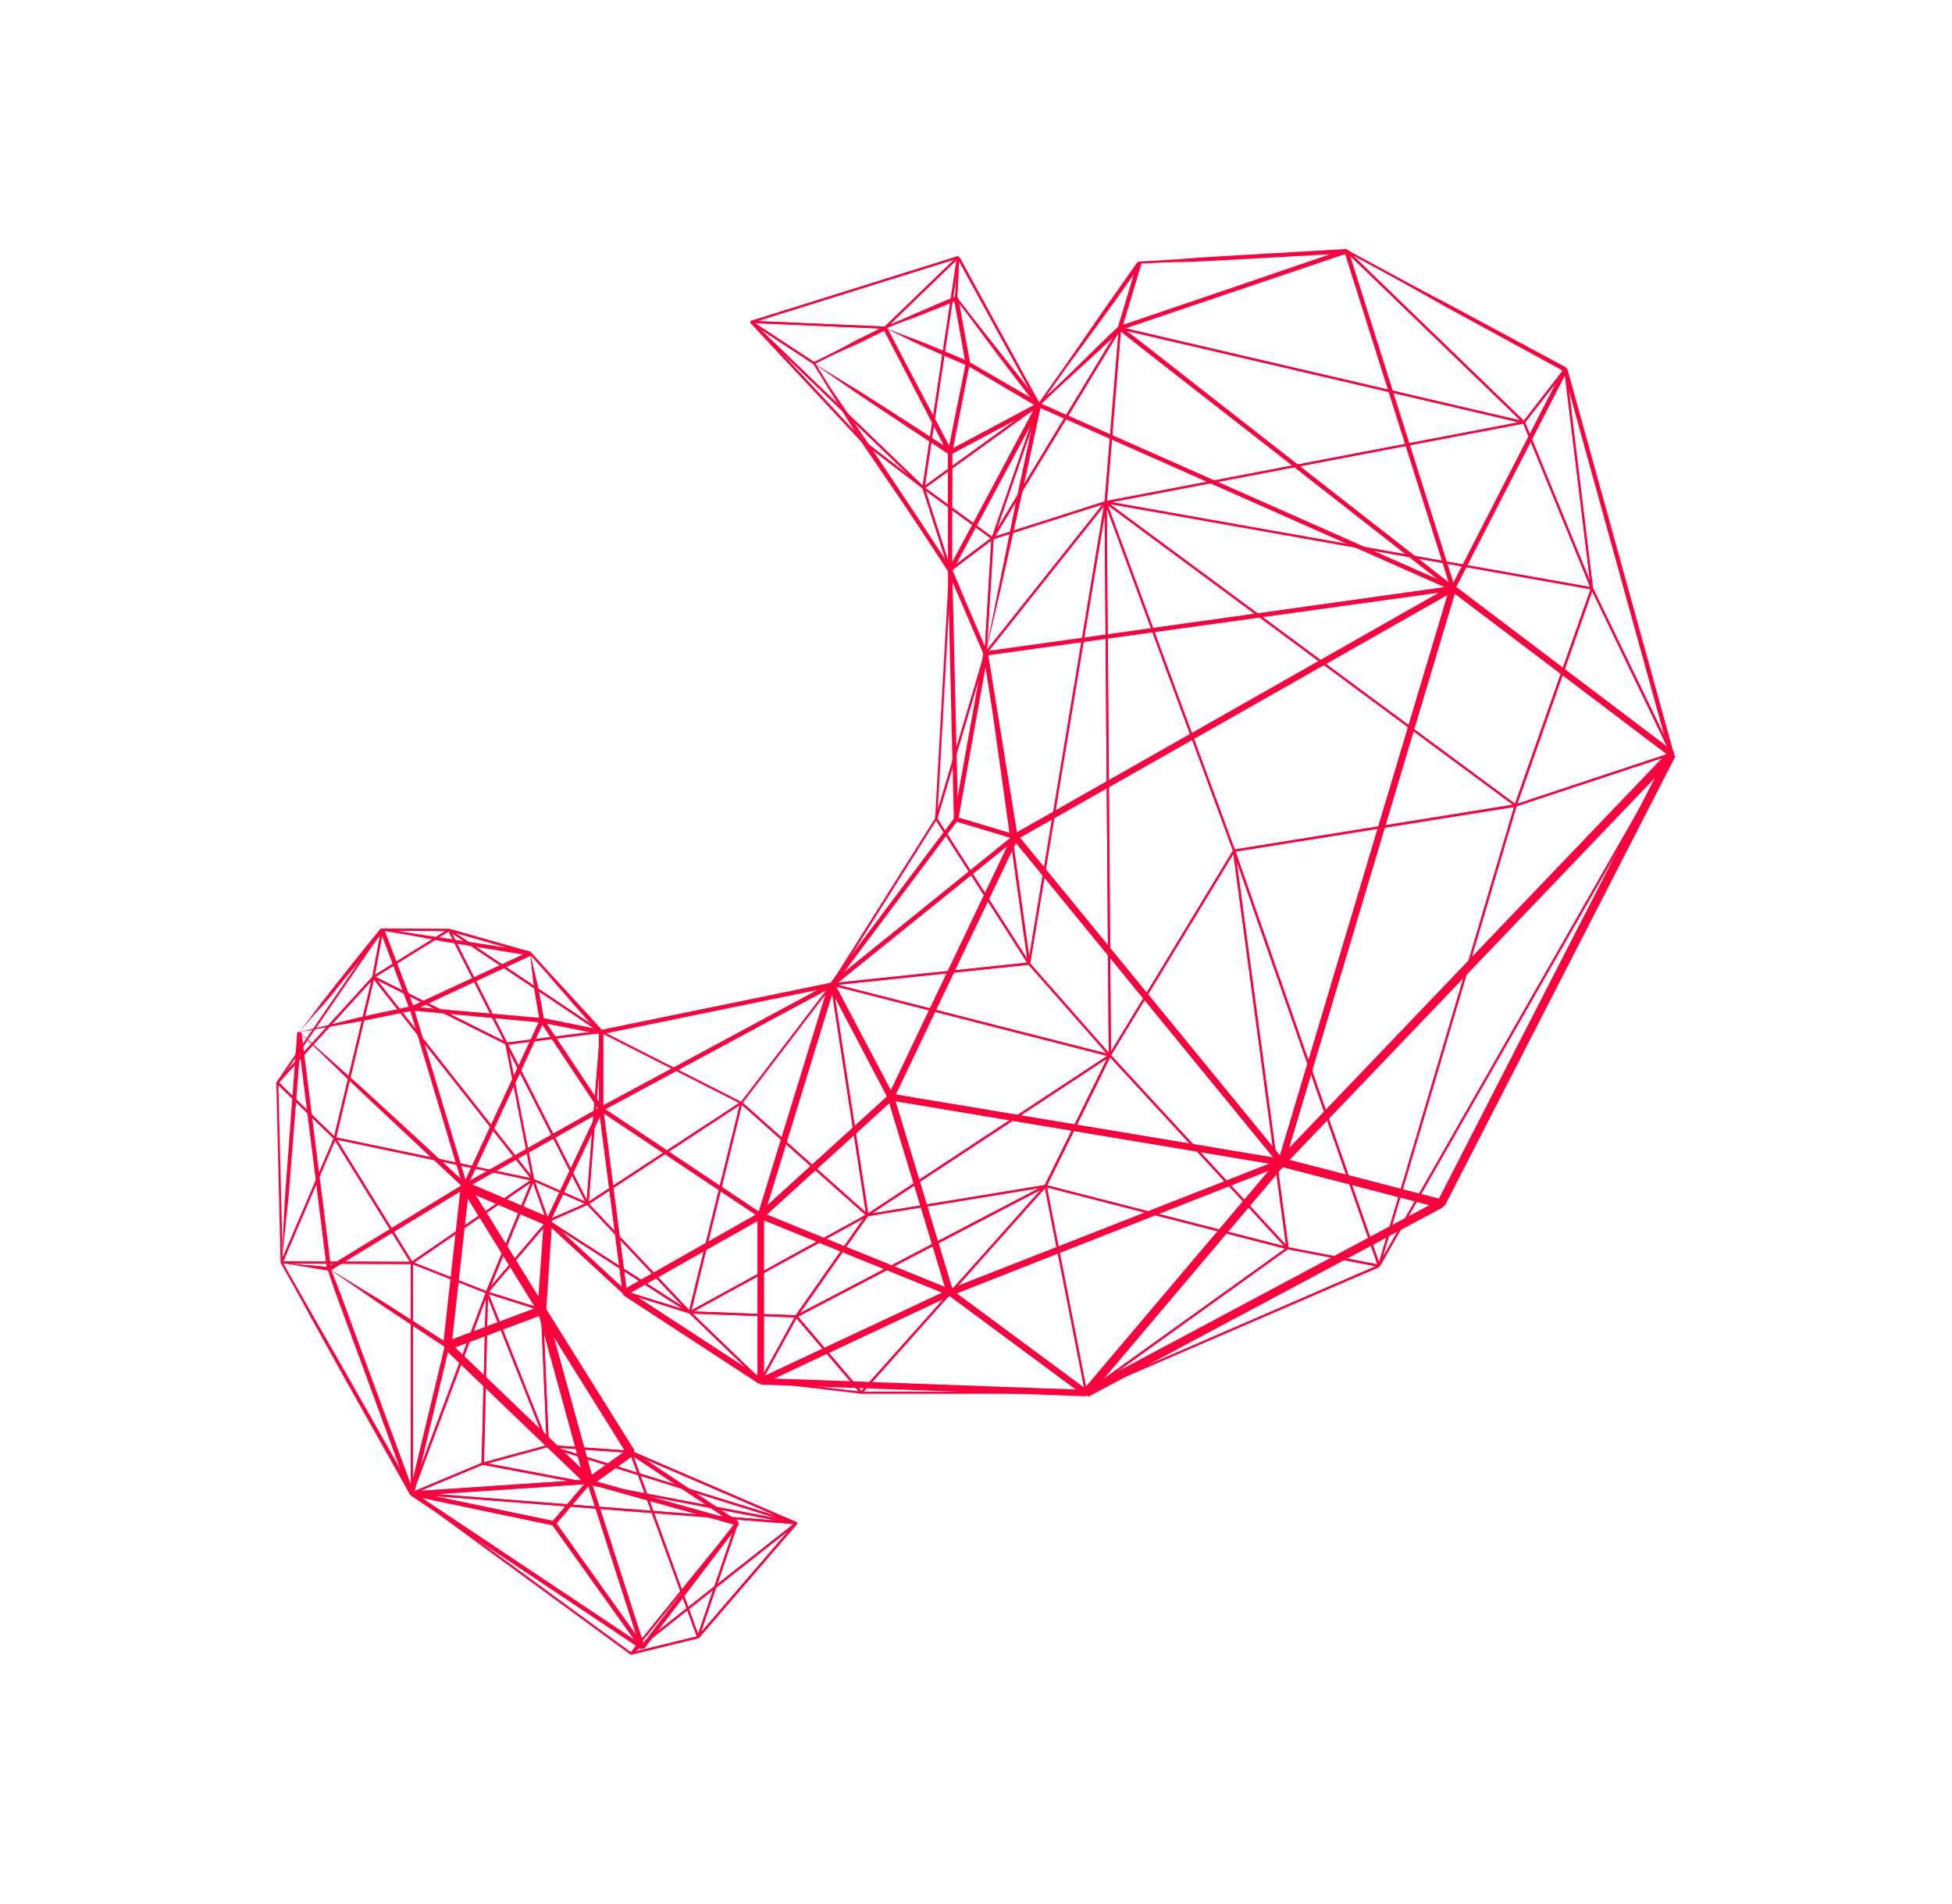 <svg id="Plane" fill="#FF003F" xmlns="http://www.w3.org/2000/svg" viewBox="0 0 459.7 448.22"><g id="triangle36"><path d="M220.71,192.85l-.49-.08,3.28-58.51.48-.09,8.36,19.5v.17Zm3.23-57.5-3.1,55.32,11-36.88Z"/></g><g id="triangle36-2" data-name="triangle36"><path d="M208.53,77.38l-.27-.41,17.18-16.58.42.19-.46,9.62-.16.22Zm16.8-16.19L209.56,76.41,224.9,70Z"/></g><g id="triangle36-3" data-name="triangle36"><path d="M244.45,95.42,225,70.34l0-.16.46-9.62.47-.11,19,34.69Zm-19-25.31,17.52,22.52-17.1-31.16Z"/></g><g id="triangle36-4" data-name="triangle36"><path d="M217.63,115.06l-.39-.24,8.13-54.29.46-.08,19,34.69-.07.33Zm8.12-53.72-7.93,53,26.5-19.11Z"/></g><g id="triangle36-5" data-name="triangle36"><path d="M244.82,95.44l-.37-.32,23.68-33.44.44.22L264,77.36l-.07.11Zm22.84-32.23L246.3,93.37l17.22-16.22Z"/></g><g id="triangle36-6" data-name="triangle36"><path d="M263.82,77.52l-.32-.3,4.59-15.46.23-.18,48.76-2.79.09.49Zm4.7-15.45-4.4,14.82L315.28,59.4Z"/></g><g id="triangle36-7" data-name="triangle36"><path d="M393.49,177.56l-18.83-39-6.27-51.64.49-.09L394,177.39Zm-18.34-39.1,17.58,36.39L369.29,90.19Z"/></g><g id="triangle36-8" data-name="triangle36"><path d="M195.92,232l-.24-.39,24.58-39h.42l21.87,34.13-.19.38Zm24.55-38.79-24.09,38.23,45.53-4.78Z"/></g><g id="triangle36-9" data-name="triangle36"><path d="M242.12,227.05l-21.86-34.14,0-.2,11.64-39,.49,0,10.22,73.14Zm-21.38-34.31,21.19,33.07L232,154.94Z"/></g><g id="triangle36-10" data-name="triangle36"><path d="M261.31,248.75,195.83,232l0-.49,46.44-4.88.21.09,19,21.59Zm-64-16.86,63.34,16.17-18.41-20.89Z"/></g><g id="triangle36-11" data-name="triangle36"><path d="M204.39,286.33l-.39-.17-8.36-54.34.31-.28,65.48,16.72.08.45Zm-8.19-54.21,8.24,53.57,56.32-37.08Z"/></g><g id="triangle36-12" data-name="triangle36"><path d="M138.14,283.53l-19.09-37.7.19-.36,22.29-2.79.28.27-3.2,40.49Zm-18.49-37.61,18.53,36.59,3.11-39.29Z"/></g><g id="triangle36-13" data-name="triangle36"><path d="M65.54,255.07l-.4-.31,24.67-36,.45.19-2.09,11.18-.06.12Zm24-35.06-21.94,32L87.69,230Z"/></g><g id="triangle36-14" data-name="triangle36"><path d="M96.76,351.72,66.11,297.39l.22-.38L97,297.1l.25.25v54.24Zm-30-54.21,30,53.13v-53Z"/></g><g id="triangle36-15" data-name="triangle36"><path d="M148.43,389.54,96.83,351.8l.17-.46,90.55,7.06.14.44-39,30.7ZM97.84,351.91,148.57,389l38.31-30.18Z"/></g><g id="triangle36-16" data-name="triangle36"><path d="M148.51,342.09,129,340.7l-.23-.24-1.39-32,.46-.15,20.9,33.44Zm-19.25-1.87,18.79,1.34-20.13-32.21Z"/></g><g id="triangle36-17" data-name="triangle36"><path d="M187.46,358.88,129,340.69l.09-.49,19.58,1.41,39,16.81Zm-56.3-18L183.07,357l-34.6-14.91Z"/></g><g id="triangle36-18" data-name="triangle36"><path d="M97.22,351.68l-.49-.09V297.35l.34-.23,17.7,7,.14.32Zm0-54v52.49l17.13-45.75Z"/></g><g id="triangle36-19" data-name="triangle36"><path d="M127.55,308.65l-12.94-4.1-.12-.4,14.34-16.8.44.18-1.39,20.89Zm-12.43-4.46,12.28,3.88,1.32-19.82Z"/></g><g id="triangle36-20" data-name="triangle36"><path d="M128.79,340.54l-14.34-36.13.31-.33,12.94,4.09.18.23,1.39,32Zm-13.68-35.83L128.71,339l-1.32-30.39Z"/></g><g id="triangle36-21" data-name="triangle36"><path d="M114.59,304.55l-17.7-7,0-.44,28.56-19.57.37.3-10.86,26.54Zm-17.08-7.26,17,6.7L125,278.46Z"/></g><g id="triangle36-22" data-name="triangle36"><path d="M125.34,277.93,87.73,230.22l.31-.38,31.34,15.65.14.18,6.27,32.06ZM88.81,230.79l36.29,46-6-30.92Z"/></g><g id="triangle36-23" data-name="triangle36"><path d="M114.87,304.48l-.42-.26,10.86-26.54h.47l3.48,9.74,0,.24Zm10.65-26L115.5,303l13.24-15.51Z"/></g><g id="triangle36-24" data-name="triangle36"><path d="M138.26,283.65,125.44,278l-.15-.18L119,245.77l.46-.17,19.1,37.71Zm-12.5-6,12.06,5.31-18-35.47Z"/></g><g id="triangle36-25" data-name="triangle36"><path d="M129.12,287.74l-.33-.14-3.49-9.74.34-.31,12.82,5.64v.46Zm-3.15-9.5,3.2,8.93,8.57-3.75Z"/></g><g id="triangle36-26" data-name="triangle36"><path d="M204.29,286.36l-.18-.45,57.12-37.62.36.32-15.12,30.74-.18.14Zm56.45-37.14-55.37,36.46L246.08,279Z"/></g><g id="triangle36-27" data-name="triangle36"><path d="M223.55,134.41l-20.9-30.65.36-.34,14.63,11.23.08.13L224,134.19Zm-19.61-29.64,19,27.92L217.27,115Z"/></g><g id="triangle36-28" data-name="triangle36"><path d="M202.67,103.79,176.73,76l.32-.38,14.87,9.79,11.15,18.11ZM178.51,77.15l22.82,24.47-9.8-15.93Z"/></g><g id="triangle36-29" data-name="triangle36"><path d="M191.82,85.73h-.25L176.77,76l.15-.46,31.52,1.35.1.48Zm-14-9.64,13.93,9.13,15.72-7.86Z"/></g><g id="triangle36-30" data-name="triangle36"><path d="M217.33,115.05l-14.66-11.26L176.73,76l.35-.35,40.58,39.05ZM203,103.44l11.05,8.49L183.41,82.41Z"/></g><g id="triangle36-31" data-name="triangle36"><path d="M208.42,77.4,176.9,76.05l-.07-.49,48.71-15.23.25.42L208.6,77.33Zm-30.07-1.79,30,1.29,16.35-15.78Z"/></g><g id="triangle36-32" data-name="triangle36"><path d="M217.31,115,176.74,76l.09-.42,48.71-15.23.32.28-8.13,54.28ZM177.39,75.91l39.92,38.43,8-53.41Z"/></g><g id="triangle36-33" data-name="triangle36"><path d="M223.9,134.47l-.38-.12-6.27-19.42.38-.28,16.26,11.9v.4Zm-5.94-19,5.92,18.35,9.44-7.11Z"/></g><g id="triangle36-34" data-name="triangle36"><path d="M233.59,127l-16.25-11.89v-.41L244.5,95.06l.39.28L234,126.83Zm-15.68-12.1,15.7,11.5,10.54-30.42Z"/></g><g id="triangle36-35" data-name="triangle36"><path d="M231.88,153.87l-8.36-19.5.08-.3,10-7.52.4.22-1.63,27Zm-7.82-19.52,7.87,18.35,1.53-25.42Z"/></g><g id="triangle36-36" data-name="triangle36"><path d="M234,126.88l-.45-.21,11-31.59,19.09-18,.39.31ZM244.87,95.4l-10.12,29.21,27.83-45.88Z"/></g><g id="triangle36-37" data-name="triangle36"><path d="M232.31,153.93l-.45-.17,1.63-27,.17-.23,26.65-8.5.27.39Zm1.67-27L232.41,153l27.27-34.26Z"/></g><g id="triangle36-38" data-name="triangle36"><path d="M242.58,227h-.49l-10.23-73.13.06-.19,28.27-35.53.44.2Zm-10.21-73.11,10,71.42L260,119.16Z"/></g><g id="triangle36-39" data-name="triangle36"><path d="M233.82,127l-.29-.37,30-49.46.46.15-3.36,41-.17.22Zm29.59-48.67-29.11,48,25.85-8.25Z"/></g><g id="triangle36-40" data-name="triangle36"><path d="M261.18,248.67l-19-21.59-.06-.21,18-108.66.49,0,1,130.25ZM242.6,226.83l18.51,21-.95-126.69Z"/></g><g id="triangle36-41" data-name="triangle36"><path d="M261.58,248.63l-.46-.12-1-130.26.49-.09,30.24,82.06,0,.21Zm-.93-128.95,1,127.94,28.74-47.34Z"/></g><g id="triangle36-42" data-name="triangle36"><path d="M260.43,118.49l-.29-.26,3.35-41,.31-.23L358.94,99.2v.49ZM264,77.6l-3.31,40.34,97-18.52Z"/></g><g id="triangle36-43" data-name="triangle36"><path d="M358.83,99.69,263.69,77.53l0-.48L317,58.81l.26,0,41.79,40.4ZM264.65,77.24,358.06,99,317,59.33Z"/></g><g id="triangle36-44" data-name="triangle36"><path d="M374.86,138.78,260.34,118.49V118l98.5-18.8.28.15,16,39.09ZM261.77,118.24l112.73,20L358.73,99.73Z"/></g><g id="triangle36-45" data-name="triangle36"><path d="M358.71,99.62l-41.79-40.4.29-.4,51.55,27.86.07.38L359.08,99.6ZM318.57,60.13l40.29,38.94L368.26,87Z"/></g><g id="triangle36-46" data-name="triangle36"><path d="M374.67,138.63l-16-39.09,0-.25,9.75-12.54.44.12,6.27,51.64Zm-15.5-39.15,15.26,37.25-6-49.19Z"/></g><g id="triangle36-47" data-name="triangle36"><path d="M138.5,283.63l-.39-.23,3.2-40.49.36-.2,33,16.76,0,.43Zm3.28-40.31-3.13,39.61,35.44-23.21Z"/></g><g id="triangle36-48" data-name="triangle36"><path d="M204.08,286.3l-29.66-26.43,0-.33,21.3-27.9.45.11,8.36,54.33Zm-29.16-26.64,29,25.81-8.17-53.07Z"/></g><g id="triangle36-49" data-name="triangle36"><path d="M162.32,309.21l-33.43-21.49,0-.44,9.34-4.09.29.06,24.09,25.58Zm-32.77-21.66,31.33,20.14-22.58-24Z"/></g><g id="triangle36-50" data-name="triangle36"><path d="M162.38,309.24,147,304.41l-18.11-16.72.31-.39,33.43,21.49ZM147.26,304l13.51,4.21-29.47-19Z"/></g><g id="triangle36-51" data-name="triangle36"><path d="M162.27,309.18l-24.09-25.59,0-.38,36.22-23.73.38.27L162.7,309.06Zm-23.52-25.72,23.57,25,11.87-48.25Z"/></g><g id="triangle36-52" data-name="triangle36"><path d="M179,325.33l-32-20.89.21-.45,15.42,4.83,16.72,16.12ZM148.78,305l28.33,18.48-14.78-14.25Z"/></g><g id="triangle36-53" data-name="triangle36"><path d="M162.58,309.22l-.37-.28,12.13-49.31.41-.13,29.67,26.43,0,.41Zm12.15-49.07-11.89,48.36,41-22.44Z"/></g><g id="triangle36-54" data-name="triangle36"><path d="M179,325.3l-16.72-16.12.19-.43,25.07.94.21.37-8.36,15.18Zm-15.9-16,16,15.44,8-14.55Z"/></g><g id="triangle36-55" data-name="triangle36"><path d="M187.52,310.19l-25.07-.94-.11-.47,41.79-22.88.32.36-16.71,23.82Zm-24.15-1.4,24,.89,16-22.83Z"/></g><g id="triangle36-56" data-name="triangle36"><path d="M187.65,310.16l-.32-.37L204.05,286l.16-.1,42-6.88.15.47Zm16.74-23.81-16.06,22.89,56.43-29.5Z"/></g><g id="triangle36-57" data-name="triangle36"><path d="M202.83,328.16l-23.69-2.79L179,325l8.36-15.19.41,0,15.33,18Zm-23.26-3.24,22.68,2.67-14.67-17.22Z"/></g><g id="triangle36-58" data-name="triangle36"><path d="M203,328.08h-.37l-15.33-18,.08-.39L246.13,279l.31.39ZM187.93,310l14.93,17.52,42.29-47.43Z"/></g><g id="triangle36-59" data-name="triangle36"><path d="M255.8,328.16H202.86l-.19-.42,43.39-48.67.43.12L256,327.86Zm-52.39-.5h52.08l-9.39-47.88Z"/></g><g id="triangle36-60" data-name="triangle36"><path d="M255.94,328.11l-.39-.15L246,279.29l.31-.29,57,14.62.08.45Zm-9.37-48.53,9.4,47.9L302.63,294Z"/></g><g id="triangle36-61" data-name="triangle36"><path d="M303.15,294.11l-57-14.63-.17-.35,15.12-30.74.41-.06,41.84,45.37Zm-56.54-15,55.84,14.34-41-44.47Z"/></g><g id="triangle36-62" data-name="triangle36"><path d="M255.89,328.14l-.24-.43,47.41-34,.2,0,21.54,4.16.05.48Zm47.38-34-45.44,32.62,66.08-28.63Z"/></g><g id="triangle36-63" data-name="triangle36"><path d="M303,294l-41.84-45.37,0-.3,29.26-48.2.46.1,12.59,93.56Zm-41.34-45.57,41.17,44.64L290.47,201Z"/></g><g id="triangle36-64" data-name="triangle36"><path d="M324.71,298.27l-21.55-4.16-.2-.21-12.59-93.56.49-.12L325,297.94Zm-21.28-4.61,20.94,4-33.17-95Z"/></g><g id="triangle36-65" data-name="triangle36"><path d="M88.06,230.28l-.38-.26,2.09-11.18.25-.2,15.73.08.13.47Zm2.16-11.14-1.94,10.41,16.6-10.33Z"/></g><g id="triangle36-66" data-name="triangle36"><path d="M119.16,245.94,87.81,230.29l0-.44,17.83-11.09.35.1,13.52,26.74ZM88.44,230l30.27,15.12-13.06-25.83Z"/></g><g id="triangle36-67" data-name="triangle36"><path d="M124.8,224.64,90,219.13l0-.49,15.8.09,19.09,5.42Zm-31.49-5.49,27.45,4.34-15-4.27Z"/></g><g id="triangle36-68" data-name="triangle36"><path d="M119.3,246l-.25-.14-13.52-26.74.36-.32,35.81,23.95-.11.46Zm-12.9-26.26,13,25.74,21.45-2.68Z"/></g><g id="triangle36-69" data-name="triangle36"><path d="M141.42,243.14l-35.81-24,.21-.45,19.09,5.42.12.07,16.72,18.54Zm-34.21-23.49,32.82,22-15.32-17Z"/></g><g id="triangle36-70" data-name="triangle36"><path d="M97.12,297.56l-.35-.08L78.66,268.14l.26-.38,46.67,9.77.09.45ZM79.39,268.37,97.06,297l27.86-19.1Z"/></g><g id="triangle36-71" data-name="triangle36"><path d="M125.49,278l-46.67-9.77-.19-.3L87.68,230l.44-.1,37.62,47.71ZM79.17,267.81l45.75,9.58L88.05,230.63Z"/></g><g id="triangle36-72" data-name="triangle36"><path d="M97,297.6l-30.65-.09-.23-.35,12.54-29.25.44,0,18.11,29.34ZM66.71,297l29.82.09L78.91,268.55Z"/></g><g id="triangle36-73" data-name="triangle36"><path d="M66.56,297.36l-.48-.09-1-42.36.42-.18L79,267.83l.06.28Zm-1-41.85,1,40.6,12-28Z"/></g><g id="triangle36-74" data-name="triangle36"><path d="M78.7,268.19,65.18,255.08v-.34L87.74,229.9l.43.22-9.06,37.94Zm-13-13.3,13,12.63L87.46,231Z"/></g><g id="triangle36-75" data-name="triangle36"><path d="M97.08,351.82l-.33-.31,17.7-47.28.48.09-1,40.31-.16.23Zm17.31-46-17,45.35,16-6.68Z"/></g><g id="triangle36-76" data-name="triangle36"><path d="M187.51,358.9,97,351.84l-.08-.48,16.72-7,.14,0,73.84,14ZM98,351.42,183,358l-69.29-13.15Z"/></g><g id="triangle36-77" data-name="triangle36"><path d="M113.76,344.87l-.31-.25,1-40.31.48-.09,14.34,36.14-.16.33Zm1.14-39.32L114,344.3l14.73-4Z"/></g><g id="triangle36-78" data-name="triangle36"><path d="M187.49,358.89l-73.84-14,0-.48L129,340.21h.14l58.51,18.2Zm-72.68-14.31,68.46,13L129,340.71Z"/></g><g id="triangle36-79" data-name="triangle36"><path d="M164.61,385.64l-.42-.08-15.9-43.63.33-.32,39,16.81.09.39ZM149,342.3,164.51,385l22.61-26.25Z"/></g><g id="triangle36-80" data-name="triangle36"><path d="M148.63,389.59l-.21-.44,39-30.7.34.36-23.11,26.83-.13.08Zm37-29.14-36,28.38,14.65-3.58Z"/></g><g id="triangle36-81" data-name="triangle36"><path d="M164.19,385.56l-15.9-43.63.37-.3,25.08,16.72.1.29-9.18,26.92ZM149,342.47l15.39,42.26,8.89-26.07Z"/></g><g id="triangle36-82" data-name="triangle36"><path d="M148.63,389.59l-.25-.4,25-30.79.43.24-9.18,26.92-.18.16Zm24.28-29.79-23.67,29.12,15-3.65Z"/></g><g id="triangle36-83" data-name="triangle36"><path d="M290.66,200.55l-.27-.16-30.24-82,.38-.29,96.54,71.39-.11.45ZM260.91,119,290.79,200l65.5-10.53Z"/></g><g id="triangle36-84" data-name="triangle36"><path d="M356.77,189.85l-96.53-71.4.19-.45L375,138.29l.19.33-18,51.11Zm-95.38-71.17,95.41,70.56,17.77-50.51Z"/></g><g id="triangle36-85" data-name="triangle36"><path d="M324.52,298.11l-34.13-97.72.19-.33,66.3-10.66.28.32L325,298.1ZM291,200.5l33.77,96.71L356.57,190Z"/></g><g id="triangle36-86" data-name="triangle36"><path d="M325,298.15l-.46-.19,32.17-108.39.16-.16,36.79-12.19.3.36Zm32.15-108.31L325.61,296,393.17,177.9Z"/></g><g id="triangle36-87" data-name="triangle36"><path d="M357,189.88l-.32-.32,18-51.11.46,0,18.81,38.92-.15.34Zm17.94-50.69-17.62,50.06,36-11.94Z"/></g><g id="triangle36-88" data-name="triangle36"><path d="M225.64,193l-1-.07-1.4-58.51,1-.21,8.36,19.5,0,.29Zm-1.32-56,1.21,50.95,6.06-34Z"/></g><path id="triangle36-89" data-name="triangle36" d="M232.11,153.86c1-5.08,2-10.07,3-15.08l3-14.55c2-9.67,4-19.31,6.11-29l.93.35-20.9,39,0-.43c.68,1.59,1.37,3.16,2,4.75l1.88,4.9C229.37,147.11,230.7,150.48,232.11,153.86Zm0,0c-1.38-3.12-2.83-6.25-4.35-9.45l-2.31-4.86c-.74-1.66-1.44-3.34-2.16-5l0-.43,20.9-39,.93.34Q242,110.2,238.71,125l-3.28,14.7C234.27,144.43,233.18,149.18,232.11,153.86Z"/><path id="triangle36-90" data-name="triangle36" d="M208.43,77.24c1.26-.58,2.55-1.19,3.85-1.83l2-1c.69-.33,1.43-.62,2.13-.94,2.85-1.26,5.73-2.48,8.58-3.67l.69.37,2.78,15.33-.68.55c-3.32-1.42-6.67-2.88-10-4.37-1.63-.75-3.37-1.47-4.83-2.26S209.9,77.94,208.43,77.24Zm0,0c1.78.7,3.52,1.36,5.25,2s3.3,1.27,4.92,1.91c3.19,1.3,6.35,2.63,9.53,4l-.69.55-2.79-15.33.69.38c-2.72,1.13-5.41,2.23-8.14,3.29-.69.27-1.34.55-2,.8l-2.21.76C211.45,76.11,210,76.66,208.43,77.24Z"/><path id="triangle36-91" data-name="triangle36" d="M225.15,70.27c1.54,1.91,3.15,3.87,4.81,5.79L235,82.33c3.38,4.21,6.73,8.47,10,12.71l-.64.74L227.68,86l-.24-.34-.7-4-.33-2c-.12-.67-.23-1.35-.28-2C225.86,75.13,225.54,72.66,225.15,70.27Zm0,0c.54,2.73,1.14,5.37,1.8,7.88.18.64.3,1.24.42,1.84l.36,1.83.69,3.69-.24-.34,16.72,9.75-.64.74c-3.21-4.12-6.36-8.22-9.48-12.36L230.08,77C228.49,74.77,226.85,72.55,225.15,70.27Z"/><path id="triangle36-92" data-name="triangle36" d="M191.71,85.6c2.61-1.41,5.29-2.88,8-4.42.68-.38,1.35-.77,2.06-1.15L203.93,79l4.28-2.16.66.22,15.33,29.25-.72.65L207.29,96.27l-4-2.68c-1.34-.89-2.71-1.78-3.95-2.69Zm0,0,8.43,5.14c1.44.83,2.74,1.68,4.06,2.53l4,2.55L224,106.08l-.72.65L208,77.47l.66.22-4.08,2-2,1c-.68.33-1.4.63-2.11.94Q196.14,83.53,191.71,85.6Z"/><path id="triangle36-93" data-name="triangle36" d="M191.71,85.6c2.81,4.2,5.6,8.32,8.43,12.41l8.09,12c5.36,8,10.65,16,15.94,24.05l-.92.28V106.49l.23.42c-5.28-3.44-10.49-6.87-15.7-10.37-2.58-1.68-5.22-3.61-7.91-5.44S194.47,87.43,191.71,85.6Zm0,0q3.89,2.48,7.86,4.94c2.66,1.66,5.36,3.21,8.11,5,5.48,3.47,10.94,7,16.35,10.53l.22.41v27.87l-.91.27c-5.39-8.19-10.78-16.44-16.1-24.7L199.3,97.56C196.8,93.53,194.24,89.52,191.71,85.6Z"/><path id="triangle36-94" data-name="triangle36" d="M208.43,77.24q2.31.93,4.72,1.84c1.61.63,3.23,1.13,4.93,1.84,3.37,1.38,6.73,2.79,10,4.22l.29.56-4.18,20.89-.93.14c-2.59-5-5.18-9.93-7.71-14.93l-1.9-3.74c-.62-1.24-1.3-2.51-1.83-3.71C210.74,81.94,209.58,79.56,208.43,77.24Zm0,0c1.41,2.56,2.8,5.05,4.22,7.51.75,1.25,1.35,2.41,2,3.61l1.94,3.57c2.57,4.76,5.09,9.52,7.61,14.33l-.94.14,4.18-20.9.3.56c-3.18-1.36-6.32-2.74-9.45-4.15-1.56-.68-3.19-1.57-4.83-2.33S210.14,78,208.43,77.24Z"/><path id="triangle36-95" data-name="triangle36" d="M223.75,134.36c1.79-3.44,3.52-6.82,5.21-10.23l5-9.73c3.36-6.45,6.76-12.85,10.21-19.29l.68.68L224,106.94l.26-.45c0,4.57,0,9.09-.1,13.63,0,2.23-.19,4.64-.24,7S223.78,131.92,223.75,134.36Zm0,0q0-3.31-.15-6.71c0-2.28-.23-4.51-.24-6.92-.08-4.75-.11-9.51-.11-14.24l.27-.44,20.89-11.14.68.68c-3.52,6.57-7.08,13.17-10.69,19.72-1.8,3.26-3.6,6.58-5.4,9.76S225.45,131.29,223.75,134.36Z"/><path id="triangle36-96" data-name="triangle36" d="M227.93,85.6l4.12,2.13c1.4.73,2.83,1.36,4.27,2.24l8.58,5v.87L224,106.94l-.73-.54,2.19-10.67c.2-.87.36-1.79.57-2.65l.66-2.53Zm0,0-.84,5.49-.38,2.7c-.14.88-.33,1.7-.48,2.57l-2,10.23-.72-.54,20.89-11.14v.87L236.26,91c-1.34-.74-2.7-1.73-4.09-2.63Z"/><path id="triangle36-97" data-name="triangle36" d="M244.65,95.35c1.86-2.66,3.73-5.38,5.56-8.14l1.38-2.09L253.06,83,256,78.69c3.93-5.73,7.94-11.43,11.93-17.06l.89.43-4.59,15.32-.13.22c-3.24,3.08-6.54,6.17-9.88,9.19l-2.5,2.26c-.84.77-1.64,1.41-2.43,2.12C247.69,92.55,246.14,94,244.65,95.35Zm0,0c1.69-1.62,3.32-3.24,4.92-4.87.79-.81,1.59-1.68,2.34-2.42l2.28-2.27c3-3,6.08-6,9.21-8.91l-.14.22,4.59-15.33.89.43c-3.9,5.51-7.79,11-11.75,16.37l-3,4.07-1.49,2-1.58,2.09C248.81,89.59,246.74,92.44,244.65,95.35Z"/><path id="triangle36-98" data-name="triangle36" d="M268.33,61.91l12-1.09c4-.32,8.17-.5,12.24-.77l24.53-1.42.19,1L263.9,77.7l-.62-.6Zm0,0-4.12,15.47-.62-.6,53.34-18.12.19,1L292.89,61c-4.05.2-8.06.48-12.14.63Z"/><path id="triangle36-99" data-name="triangle36" d="M232.11,153.86c2-9.65,3.92-19.35,5.85-29.14.92-4.89,2-9.82,3.06-14.74l3.14-14.74.69-.35,97.52,43.19-.13.95L287,146.67l-13.81,1.89-6.91.94-6.85.86Zm0,0,27.74-4.16,6.91-1.06,6.85-1,13.7-1.94L342.1,138l-.14,1L244.45,95.81l.69-.36L242,110c-1.06,4.84-2.05,9.65-3.22,14.52Q235.43,139.05,232.11,153.86Z"/><path id="triangle36-100" data-name="triangle36" d="M244.65,95.35c6.21-6,12.41-12.2,18.77-18.45l.61,0c6.58,5,13.08,10.21,19.63,15.3l19.6,15.32,39.22,30.65L342,139,293,117.25c-8.13-3.64-16.35-7.25-24.4-10.93Zm0,0L269.45,106c8.2,3.52,16.23,7.11,24.35,10.67l48.57,21.44-.51.85-39.21-30.65L283,93c-6.52-5.13-13.1-10.18-19.58-15.36l.6,0C257.7,83.4,251.17,89.27,244.65,95.35Z"/><path id="triangle36-101" data-name="triangle36" d="M263.74,77.24c8.77-3,17.54-6.14,26.38-9.31,4.43-1.57,8.85-3.19,13.36-4.7l13.45-4.57.64.32,25.07,79.41-.78.54-39.37-30.86-9.83-7.73-4.91-3.87-4.82-3.87Zm0,0,20,15.29,5,3.79,4.89,3.8,9.78,7.59,39.06,30.43-.79.55L316.61,59.28l.64.32L304,64.08c-4.39,1.51-8.85,2.91-13.32,4.35C281.77,71.31,272.76,74.24,263.74,77.24Z"/><path id="triangle36-102" data-name="triangle36" d="M317.09,59.13l12.77,6.69c4.28,2.24,8.59,4.37,13,6.74l26.05,14,.21.67-26.47,51.54-.92-.07-12.54-40-3.1-10-1.56-5-1.47-5Q320.1,68.89,317.09,59.13Zm0,0q3.27,10.08,6.61,20.09l1.66,5,1.58,4.93L330.11,99l12.53,39.42-.92-.08,26.47-51.55.21.67L342.91,73.56c-4.22-2.27-8.5-4.79-12.81-7.19Z"/><g id="triangle36-103" data-name="triangle36"><path d="M393.41,177.94l-51.54-39-.15-.62,26.47-51.55.93.1,25.07,90.55ZM342.8,138.39l50,37.86L368.5,88.36Z"/></g><g id="triangle36-104" data-name="triangle36"><path d="M196.21,232.26l-.72-.69,29.26-39,.54-.18,13.93,4.18.17.87Zm29.13-38.81L198.69,229,238,197.25Z"/></g><g id="triangle36-105" data-name="triangle36"><path d="M238.93,197.52,225,193.35l-.35-.57,7-39h1l7,43.19Zm-13.21-5,12.74,3.82-6.37-39.5Z"/></g><g id="triangle36-106" data-name="triangle36"><path d="M239.32,197.48l-.74-.35-7-43.19.42-.58L342.1,138l.31.93Zm-6.63-43.2,6.77,42,100.19-56.87Z"/></g><g id="triangle36-107" data-name="triangle36"><path d="M209.38,258.57l-13.93-26.46.13-.63,43.18-34.82.77.6-29.26,61.3ZM196.53,232l13.27,25.23,27.88-58.41Z"/></g><g id="triangle36-108" data-name="triangle36"><path d="M301.64,274.41,209.7,259.08l-.55-1.06,29.25-61.3,1.26-.15,62.69,76.62Zm-90.71-16.64,89,14.83-60.67-74.16Z"/></g><g id="triangle36-109" data-name="triangle36"><path d="M301.19,274.14,238.5,197.52l.21-1.13L341.8,137.88l1.09.87-40.4,135.13Zm-61-76.88,61.23,74.84,39.46-132Z"/></g><g id="triangle36-110" data-name="triangle36"><path d="M256.27,328.88,255,327.35,301,273l1-.32,37.61,9.75.22,1.85Zm45.85-54.09-42.19,49.87,76.72-40.92Z"/></g><g id="triangle36-111" data-name="triangle36"><path d="M339.13,284.39l-37.61-9.76L301,273,393,176.85,394.6,178,340.27,283.88Zm-35.46-11.26,35.19,9.12,50.83-99.05Z"/></g><g id="triangle36-112" data-name="triangle36"><path d="M302.31,274.19l-1.26-.74,40.4-135.13,1.17-.38,51.54,39,.09,1.12Zm40.27-134.4L303.38,270.9l89.21-93.27Z"/></g><g id="triangle36-113" data-name="triangle36"><path d="M179.68,286.76l-1.22-.78,16.71-54.33,1.38-.13L210.49,258l-.16.91Zm16.39-52.93-15.37,50,28.19-25.63Z"/></g><g id="triangle36-114" data-name="triangle36"><path d="M178.76,325.84l-32-20.9,0-1.28,32-18.11,1.12.65v39Zm-30.18-21.48,29.84,19.47V287.49Z"/></g><g id="triangle36-115" data-name="triangle36"><path d="M146.79,304.68,128.68,288l-.11-.59,12.54-26.47.95.15,5.57,43.19Zm-17.16-17.2L146.46,303l-5.18-40.13Z"/></g><g id="triangle36-116" data-name="triangle36"><path d="M141.8,261.57l-.74-.44V243l.4-.49,54.33-11.15.34.93Zm.26-18.14v16.86l50.6-27.24Z"/></g><g id="triangle36-117" data-name="triangle36"><path d="M147.38,304.75l-.74-.37-5.58-43.19.78-.48,37.61,25.08,0,.85Zm-5.18-42.6,5.33,41.36,30.69-17.34Z"/></g><g id="triangle36-118" data-name="triangle36"><path d="M178.9,286.62l-37.62-25.08,0-.85,54.33-29.26.72.59-16.72,54.33Zm-36.37-25.45,36.36,24.25,16.16-52.53Z"/></g><path id="triangle36-119" data-name="triangle36" d="M124.84,224.48c1.31,1.37,2.69,2.79,4.11,4.18s2.9,3.06,4.35,4.6c2.91,3.11,5.79,6.27,8.63,9.42l-.47.83-13.93-2.79-.39-.4c-.48-2.7-.94-5.45-1.35-8.19l-.3-2.06-.19-1.91C125.17,226.9,125,225.67,124.84,224.48Zm0,0c.3,1.43.6,2.83.94,4.19l.51,2,.39,1.88c.53,2.51,1,5,1.44,7.57l-.39-.41,13.93,2.79-.47.82c-2.74-3-5.42-6-8.08-9.11-1.34-1.56-2.66-3-4-4.67S126.32,226.19,124.84,224.48Z"/><g id="triangle36-120" data-name="triangle36"><path d="M141.14,261.41l-13.93-20.9.52-.77,13.93,2.79.4.49v18.11ZM128.72,241l12.34,18.52V243.43Z"/></g><path id="triangle36-121" data-name="triangle36" d="M90,219l8.5,1.11,4.32.53c1.44.16,3,.44,4.41.65L124.92,224l.13,1-27.86,13-.68-.28c-1.18-3.14-2.36-6.32-3.51-9.49-.62-1.6-1-3.14-1.52-4.67Zm0,0,2,4.75c.66,1.55,1.42,3.09,2,4.57,1.18,3,2.32,6,3.46,9l-.68-.28,27.86-13,.13.95-17.15-2.78c-1.44-.25-2.84-.43-4.3-.73l-4.39-.85Z"/><path id="triangle36-122" data-name="triangle36" d="M124.84,224.48l.88,3.72c.29,1.27.64,2.52.93,3.85l1.47,8.1-.54.58-30.64-2.79-.17-.95,14.15-6.53c2.36-1.05,4.75-2.23,7.06-3.12Zm0,0-7.07,3.62c-2.33,1.27-4.58,2.25-6.87,3.36L97.19,237.9,97,237l30.64,2.78-.53.59-1.32-7.66c-.18-1.3-.29-2.67-.46-4Z"/><path id="triangle36-123" data-name="triangle36" d="M70.51,243c1.47-1.91,3-3.89,4.45-5.89.7-1,1.57-2,2.37-3.07l2.43-3.1c3.26-4.13,6.57-8.24,9.87-12.3l.85.14,7,18.47-.37.67c-4.48.94-9,1.87-13.53,2.75-1.15.25-2.25.42-3.35.6l-3.27.55Q73.68,242.41,70.51,243Zm0,0c2.3-.53,4.58-1.06,6.82-1.61l3.34-.84c1.11-.28,2.22-.59,3.28-.8,4.29-1,8.59-1.9,12.93-2.81l-.37.66-7-18.47.85.14c-3.2,4-6.39,7.85-9.64,11.74L78.32,234c-.83,1-1.58,1.93-2.5,2.94C74,238.89,72.29,240.92,70.51,243Z"/><path id="triangle36-124" data-name="triangle36" d="M66.33,297.35l8.12,13.74,7.71,13.44,15.26,26.9-.91.42-9.75-26.47-4.88-13.23c-1.62-4.41-3.3-8.8-4.73-13.29l.28.23C73.85,298.54,70.18,297.89,66.33,297.35Zm0,0c3.59.39,7.35.67,11.19,1l.29.23c1.81,4.34,3.38,8.77,5,13.18L87.7,325l9.75,26.47-.9.42L81.16,324.5l-7.63-13.73Z"/><path id="triangle36-125" data-name="triangle36" d="M66.33,297.35,67,284c.08-2.23.31-4.55.46-6.82l.51-6.84L70,243l1,0,3.48,27.86,1.74,13.93.87,7c.34,2.31.53,4.65.75,7l-.42.41Zm0,0,11.19,1-.41.42c-.36-2.31-.76-4.62-1-7l-.87-7L73.5,270.94,70,243.08l1,0L68.9,270l-.54,6.75c-.2,2.26-.31,4.47-.58,6.77Z"/><g id="triangle36-126" data-name="triangle36"><path d="M151,388.32,96.7,352.1l.38-.91,33.44,7,.3.19,20.9,29.26ZM99.41,352.7,149.32,386l-19.2-26.87Z"/></g><g id="triangle36-127" data-name="triangle36"><path d="M130.31,359.14l-33.43-7,.07-1,41.79-2.78.41.82L130.8,359Zm-29.65-7.2,29.57,6.16,7.39-8.63Z"/></g><g id="triangle36-128" data-name="triangle36"><path d="M139.36,349.71l-1.55-.55-11.14-40.4,1.81-.8,20.89,33.44-.26,1.34Zm-8.94-34.87,8.94,32.41,7.82-5.59Z"/></g><g id="triangle36-129" data-name="triangle36"><path d="M150.9,388.19,130,358.94l0-.62,8.35-9.75.86.17,12.54,39Zm-19.85-29.52L149.85,385l-11.28-35.1Z"/></g><g id="triangle36-130" data-name="triangle36"><path d="M173.47,359.13l-34.83-9.75-.16-.89,9.76-7h.56l25.08,16.72Zm-33.56-10.44,30.79,8.63-22.16-14.78Z"/></g><g id="triangle36-131" data-name="triangle36"><path d="M151.71,388.2l-.87-.14-12.54-39,.61-.64,34.83,9.75.26.79Zm-12.18-38.57,12,37.21,21.27-27.91Z"/></g><g id="triangle36-132" data-name="triangle36"><path d="M97,352.18l-.52-.62,8.36-34.82.84-.25,33.43,32-.31.86Zm8.61-34.36-8,33.32,40-2.67Z"/></g><g id="triangle36-133" data-name="triangle36"><path d="M138.08,349.62l-33.43-32.05.34-1.65,22.29-8.36,1.31.67,11.15,40.4Zm-30.9-32.39,29.66,28.43L127,309.81Z"/></g><path id="triangle36-134" data-name="triangle36" d="M77.48,298.74c1.74,4.56,3.47,9,5.25,13.5.9,2.24,1.67,4.38,2.51,6.57l2.47,6.54q4.94,13,9.74,26.16l-1,.05,8.36-34.82.22.53q-6.87-4.45-13.64-9l-6.88-4.78Zm0,0L84.34,303l7,4.27q7.16,4.54,14.23,9.14l.22.54L97.47,351.8l-1,.05q-4.92-13.34-9.76-26.77l-2.41-6.7c-.78-2.22-1.64-4.5-2.36-6.67C80.51,307.35,79,303,77.48,298.74Z"/><path id="triangle36-135" data-name="triangle36" d="M97,237.45l15.13.92,15.56,1.36.41.71-18.11,39-.93-.07-6.28-21.14c-1-3.52-2.11-7.07-3-10.51Zm0,0,3.47,10.61c1.22,3.53,2.23,6.94,3.29,10.38L110,279.1l-.93-.07,18.11-39,.4.71-15.08-1.42-7.69-.95Z"/><g id="triangle36-136" data-name="triangle36"><path d="M105.69,317.79l-1.34-1.05,4.18-37.61,1.84-.42L128.48,308l-.5,1.46Zm4.5-35.56-3.68,33.12L126.14,308Z"/></g><g id="triangle36-137" data-name="triangle36"><path d="M109.77,279.68l-.7-.65,18.11-39,.87-.07L142,260.85l-.17.71Zm17.94-38.43L110.63,278,140.85,261Z"/></g><g id="triangle36-138" data-name="triangle36"><path d="M126.78,309l-18.11-29.25,1.24-1.45,19.51,8.36.6,1-1.39,20.9ZM112,281.41l14.8,23.91L128,288.24Z"/></g><g id="triangle36-139" data-name="triangle36"><path d="M128.83,288.06l-19.51-8.36,0-.9,32-18.11.7.65-12.54,26.47Zm-18.19-8.88L128.78,287l11.65-24.61Z"/></g><path id="triangle36-140" data-name="triangle36" d="M70.51,243c4.24-1,8.56-2,12.93-3.11,2.17-.58,4.47-1,6.7-1.52L96.88,237l.58.34L110,279.1l-.82.51L89.53,261.27l-4.89-4.61c-1.62-1.53-3.29-3.07-4.81-4.59Zm0,0,10.19,9.06c1.73,1.49,3.31,3,4.94,4.46L90.5,261l19.36,17.88-.82.51L96.5,237.59l.58.35-6.5,1.35c-2.17.43-4.28.92-6.53,1.27C79.6,241.32,75.1,242.14,70.51,243Z"/><path id="triangle36-141" data-name="triangle36" d="M70.51,243c.66,4.78,1.32,9.51,2,14.22s1.29,9.26,1.92,13.87c1.21,9.19,2.38,18.36,3.53,27.57l-.75-.36,32-19.51-.08.8c-6.45-6-12.85-12-19.23-18l-4.79-4.51c-1.6-1.5-3.21-3.12-4.82-4.68Zm0,0,9.68,8.69c1.63,1.47,3.28,2.87,4.93,4.38l5,4.54q9.93,9.09,19.78,18.24l-.08.8-32,19.5L77,298.8l-3.43-28.15c-.53-4.68-1.14-9.45-1.56-14Z"/><path id="triangle36-142" data-name="triangle36" d="M77.48,298.74l7.28,4.46c2.4,1.47,4.85,2.87,7.09,4.36l13.76,8.87-.77.37L109,279.18l.76.49-15.85,9.57-4,2.38L85.83,294Zm0,0,7.67-5L89,291.24l4-2.5,16.2-9.93.76.48-4.18,37.62-.77.36L91,308c-2.41-1.52-4.6-3.14-6.84-4.69Z"/><g id="triangle36-143" data-name="triangle36"><path d="M179.49,325.89l-1.07-.68v-39l1-.69L224,303.62l0,1.37Zm.43-38.57V324l42-19.67Z"/></g><g id="triangle36-144" data-name="triangle36"><path d="M223.47,305,178.89,286.9l-.22-1.25,30.65-27.86,1.22.33,13.93,46ZM180.56,286l42,17.07L209.45,259.7Z"/></g><g id="triangle36-145" data-name="triangle36"><path d="M255.77,328.75,179.15,326l-.29-1.43,44.58-20.89.76.07,32,23.68Zm-73.47-4.18,71.1,2.59-29.73-22Z"/></g><g id="triangle36-146" data-name="triangle36"><path d="M224,305l-1-.48-13.94-46,.85-1,91.94,15.33.15,1.43Zm-13.14-45.73,13.35,44L299,274Z"/></g><g id="triangle36-147" data-name="triangle36"><path d="M255.35,328.6l-32-23.68.17-1.3,78-30.65.85,1.18-46,54.33Zm-30.06-24.08L255.68,327l43.59-51.53Z"/></g></svg>
